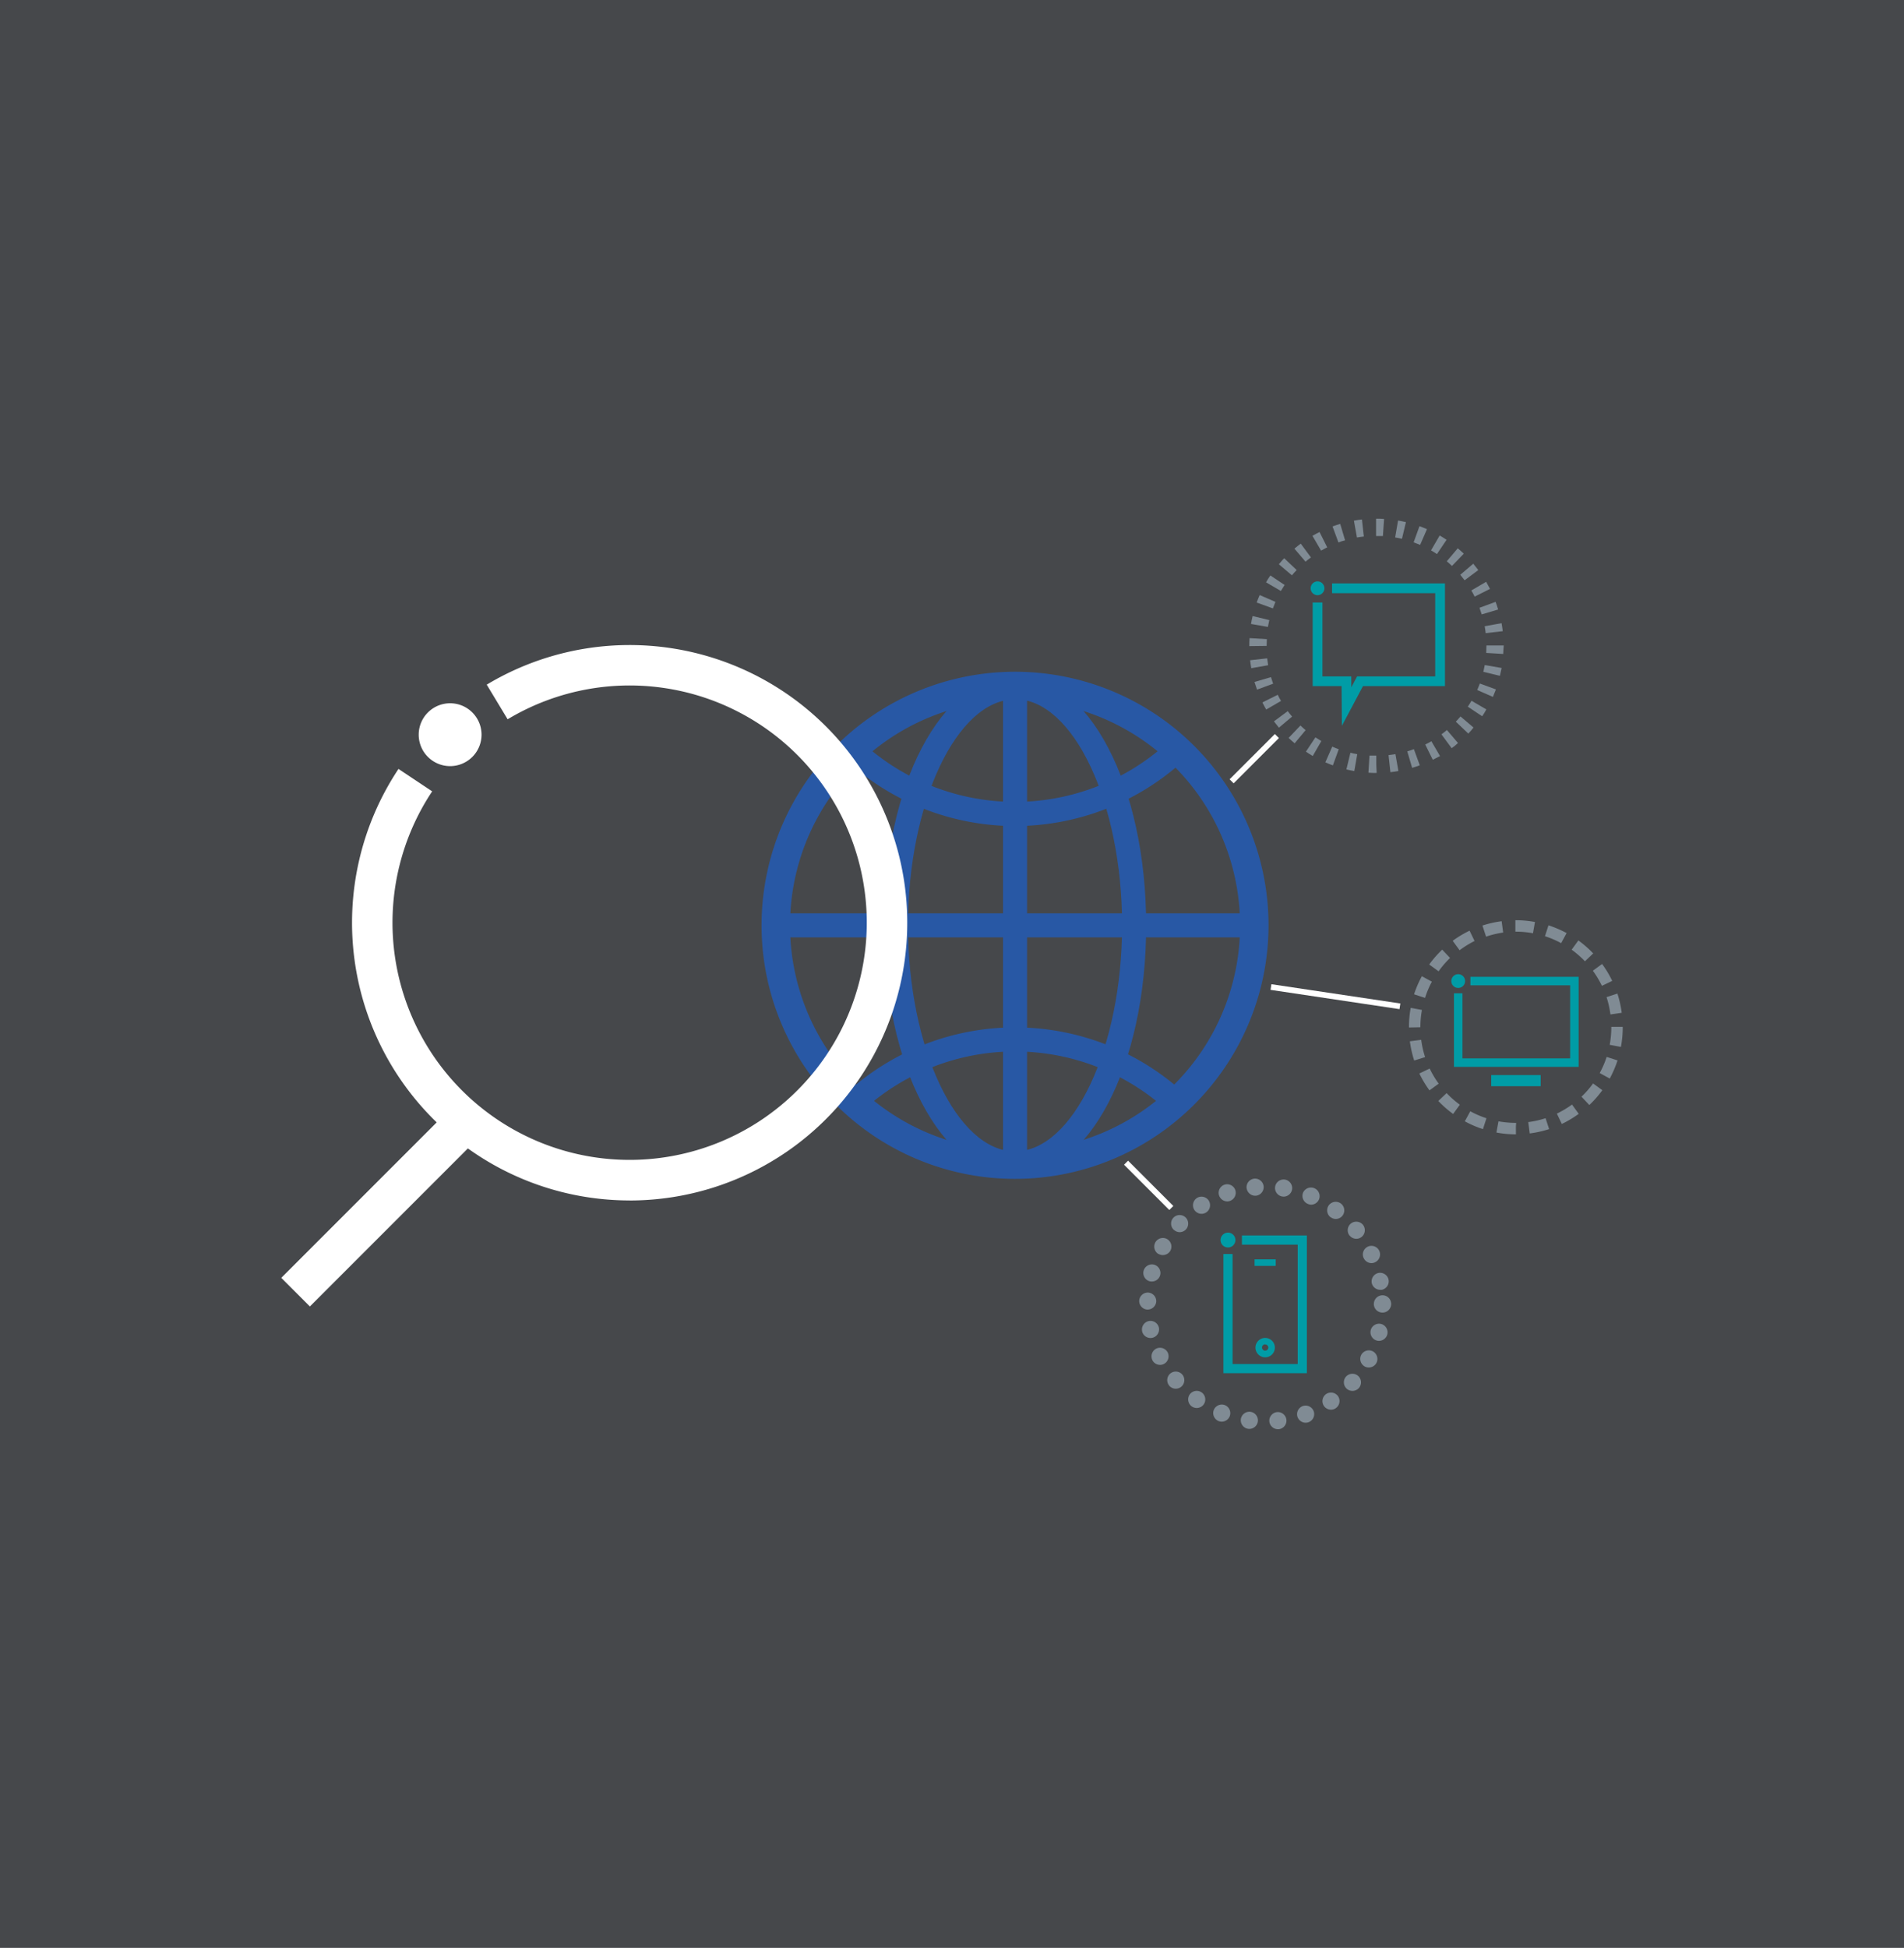 <?xml version="1.0" encoding="UTF-8"?> <svg xmlns="http://www.w3.org/2000/svg" id="Layer_2" data-name="Layer 2" viewBox="0 0 440 450"><rect x="0" y="0" width="440" height="450" fill="#333333" stroke="none"/><defs><style>.cls-1,.cls-4{fill:#808b94;}.cls-1{opacity:0.25;isolation:isolate;}.cls-2{fill:#2858a5;}.cls-3{fill:#009ca6;}.cls-5{fill:#fff;}</style></defs><rect class="cls-1" width="440" height="450"></rect><path class="cls-2" d="M234.57,268.4a2.81,2.81,0,0,1-2.78-2.84V159.16a2.78,2.78,0,1,1,5.56,0v106.4a2.81,2.81,0,0,1-2.78,2.84"></path><path class="cls-2" d="M286.71,216.55H182.42a2.78,2.78,0,1,1,0-5.55H286.71a2.78,2.78,0,1,1,0,5.55"></path><path class="cls-2" d="M234.57,271.59c-17,0-30.3-25.39-30.3-57.82S217.58,156,234.57,156s30.3,25.4,30.3,57.81-13.31,57.82-30.3,57.82m0-110.07c-13.41,0-24.74,23.93-24.74,52.25S221.16,266,234.57,266s24.74-23.93,24.74-52.26S248,161.52,234.57,161.52"></path><path class="cls-2" d="M271.56,258.15l-2.07-1.85a52.24,52.24,0,0,0-69.79-.05l-2.07,1.85L193.92,254l2.07-1.85a57.75,57.75,0,0,1,77.21,0l2.07,1.86Z"></path><path class="cls-2" d="M234.57,272.35a58.58,58.58,0,1,1,58.58-58.57A58.64,58.64,0,0,1,234.57,272.35Zm0-110.55a52,52,0,1,0,52,52A52,52,0,0,0,234.57,161.8Z"></path><path class="cls-2" d="M271.53,170.05l-2.07,1.85a52.27,52.27,0,0,1-69.79,0l-2.06-1.86-3.72,4.14,2.07,1.85a57.74,57.74,0,0,0,77.21,0l2.07-1.86Z"></path><polygon class="cls-3" points="364.81 246.47 336 246.47 336 229.47 337.96 229.47 337.96 244.51 362.85 244.51 362.85 227.63 339.8 227.63 339.8 225.67 364.81 225.67 364.81 246.47"></polygon><path class="cls-3" d="M338.57,226.65a1.59,1.59,0,1,1-1.59-1.59,1.59,1.59,0,0,1,1.59,1.59"></path><rect class="cls-3" x="344.61" y="248.37" width="11.43" height="2.57"></rect><path class="cls-4" d="M350.32,262.06h0a24.34,24.34,0,0,1-4.51-.42l.48-2.59a22.62,22.62,0,0,0,4,.36h.08l-.06.94Zm3.19-.21-.34-2.62a22.08,22.08,0,0,0,4-.9l.82,2.52A24.82,24.82,0,0,1,353.51,261.85Zm-10.81-1a23.52,23.52,0,0,1-4.19-1.8l1.26-2.32a22.08,22.08,0,0,0,3.74,1.61Zm18.22-1.2-1.14-2.38a23,23,0,0,0,3.5-2.09l1.55,2.14A24.16,24.16,0,0,1,360.92,259.66Zm-25.11-2.3a25.08,25.08,0,0,1-3.43-3l1.92-1.82a22.34,22.34,0,0,0,3.06,2.68Zm31.47-2.07-1.81-1.92a21.68,21.68,0,0,0,2.68-3.06l2.14,1.56A24.41,24.41,0,0,1,367.28,255.29Zm-36.94-3.38A25,25,0,0,1,328,248l2.39-1.14a22,22,0,0,0,2.08,3.49ZM372,249.17l-2.32-1.27a22.34,22.34,0,0,0,1.61-3.73l2.51.81A25.43,25.43,0,0,1,372,249.17ZM326.81,245a24.82,24.82,0,0,1-1-4.44l2.62-.34a22.27,22.27,0,0,0,.9,4Zm47.77-3.14-2.59-.48a22.88,22.88,0,0,0,.37-4.06v-.09H375v.07A24.64,24.64,0,0,1,374.58,241.89Zm-48.5-4.5h-.48a25,25,0,0,1,.4-4.52l2.6.48a22.29,22.29,0,0,0-.36,4Zm46.08-3a22.38,22.38,0,0,0-.9-4l2.51-.82a24.84,24.84,0,0,1,1,4.44Zm-42.86-3.83-2.52-.82a24.51,24.51,0,0,1,1.8-4.18l2.32,1.26A21.26,21.26,0,0,0,329.3,230.59Zm40.89-2.78a22.86,22.86,0,0,0-2.09-3.49l2.13-1.56a23.79,23.79,0,0,1,2.34,3.91Zm-37.77-3.38-2.14-1.55a25.08,25.08,0,0,1,3-3.43l1.82,1.92A22.25,22.25,0,0,0,332.42,224.43Zm33.85-2.29a23,23,0,0,0-3.07-2.68l1.55-2.14a25.7,25.7,0,0,1,3.43,3Zm-29-2.6-1.56-2.13a24.13,24.13,0,0,1,3.9-2.34l1.15,2.38A22.38,22.38,0,0,0,337.29,219.54Zm23.5-1.59a21.26,21.26,0,0,0-3.74-1.6l.81-2.52a25.76,25.76,0,0,1,4.19,1.79Zm-17.37-1.56-.82-2.51a24.84,24.84,0,0,1,4.44-1l.35,2.62A21.53,21.53,0,0,0,343.42,216.39Zm10.86-.73a22,22,0,0,0-4-.36h-.07v-2.65h.07a24.59,24.59,0,0,1,4.46.41Z"></path><rect class="cls-5" x="307.96" y="215.19" width="1.32" height="30.13" transform="translate(35.27 501.45) rotate(-81.5)"></rect><path class="cls-4" d="M293.34,328.42a2,2,0,0,1,1.75-2.19h0a2,2,0,0,1,2.19,1.76h0a2,2,0,0,1-1.76,2.19h-.21A2,2,0,0,1,293.34,328.42Zm-4.89,1.67h0a2,2,0,0,1-1.7-2.23h0a2,2,0,0,1,2.23-1.7h0a2,2,0,0,1,1.7,2.23h0a2,2,0,0,1-2,1.72h0Zm11.41-2.71a2,2,0,0,1,1.18-2.54h0a2,2,0,0,1,2.54,1.17h0a2,2,0,0,1-1.17,2.55h0a2.09,2.09,0,0,1-.69.12h0A2,2,0,0,1,299.86,327.38Zm-18.25.92h0a2,2,0,0,1-1.11-2.57h0a2,2,0,0,1,2.57-1.11h0a2,2,0,0,1,1.11,2.57h0a2,2,0,0,1-1.84,1.25h0A2.1,2.1,0,0,1,281.61,328.3Zm24.33-3.5a2,2,0,0,1,.53-2.75h0a2,2,0,0,1,2.75.52h0a2,2,0,0,1-.53,2.75h0a1.92,1.92,0,0,1-1.11.35h0A2,2,0,0,1,305.94,324.8Zm-30.54.11a2,2,0,0,1-.46-2.77h0a2,2,0,0,1,2.77-.45h0a2,2,0,0,1,.46,2.76h0a2,2,0,0,1-1.62.83h0A2,2,0,0,1,275.4,324.91Zm35.81-4.09a2,2,0,0,1-.15-2.8h0a2,2,0,0,1,2.8-.15h0a2,2,0,0,1,.16,2.8h0a2,2,0,0,1-1.48.66h0A2,2,0,0,1,311.21,320.82Zm-41-.69a2,2,0,0,1,.22-2.8h0a2,2,0,0,1,2.79.22h0a2,2,0,0,1-.22,2.8h0a2,2,0,0,1-1.29.47h0A2,2,0,0,1,270.2,320.13Zm45.18-4.44a2,2,0,0,1-.82-2.68h0a2,2,0,0,1,2.68-.82h0a2,2,0,0,1,.83,2.68h0a2,2,0,0,1-1.75,1.05h0A2,2,0,0,1,315.38,315.69Zm-49.08-1.46a2,2,0,0,1,.88-2.66h0a2,2,0,0,1,2.66.89h0a2,2,0,0,1-.89,2.65h0a1.84,1.84,0,0,1-.88.21h0A2,2,0,0,1,266.3,314.23Zm51.89-4.52a2,2,0,0,1-1.44-2.4h0a2,2,0,0,1,2.39-1.45h0a2,2,0,0,1,1.45,2.4h0a2,2,0,0,1-1.92,1.51h0A2,2,0,0,1,318.19,309.71Zm-54.26-2.15h0a2,2,0,0,1,1.51-2.36h0a2,2,0,0,1,2.36,1.5h0a2,2,0,0,1-1.5,2.36h0a2.18,2.18,0,0,1-.43.05h0A2,2,0,0,1,263.93,307.56Zm53.55-6.32h0a2,2,0,0,1,2-2h0a2,2,0,0,1,2,2h0a2,2,0,0,1-2,2h0A2,2,0,0,1,317.48,301.24Zm-52.29,1.31a2,2,0,0,1-1.94-2h0a2,2,0,0,1,2-1.94h0a2,2,0,0,1,1.94,2h0a2,2,0,0,1-2,1.93h-.05ZM317,296.4a2,2,0,0,1,1.57-2.32h0a2,2,0,0,1,2.32,1.56h0a2,2,0,0,1-1.56,2.33h0a2.43,2.43,0,0,1-.38,0h0A2,2,0,0,1,317,296.4ZM265.67,296a2,2,0,0,1-1.39-2.44h0a2,2,0,0,1,2.43-1.39h0a2,2,0,0,1,1.39,2.44h0a2,2,0,0,1-1.91,1.45h0A2.31,2.31,0,0,1,265.67,296Zm49.45-5.37a2,2,0,0,1,1-2.64h0a2,2,0,0,1,2.63,1h0a2,2,0,0,1-1,2.63h0a1.87,1.87,0,0,1-.83.19h0A2,2,0,0,1,315.12,290.6Zm-47.39-.91A2,2,0,0,1,267,287h0a2,2,0,0,1,2.7-.75h0a2,2,0,0,1,.76,2.7h0a2,2,0,0,1-1.73,1h0A2,2,0,0,1,267.73,289.69Zm44.15-4.26h0a2,2,0,0,1,.3-2.79h0a2,2,0,0,1,2.79.29h0a2,2,0,0,1-.3,2.79h0a2,2,0,0,1-1.24.44h0A2,2,0,0,1,311.88,285.43Zm-40.63-1.34a2,2,0,0,1-.09-2.8h0a2,2,0,0,1,2.81-.08h0a2,2,0,0,1,.08,2.8h0a2,2,0,0,1-1.45.62h0A2,2,0,0,1,271.25,284.09Zm36.23-2.91a2,2,0,0,1-.39-2.78h0a2,2,0,0,1,2.78-.39h0a2,2,0,0,1,.39,2.78h0a2,2,0,0,1-1.58.79h0A2,2,0,0,1,307.48,281.18ZM276,279.51a2,2,0,0,1,.59-2.74h0a2,2,0,0,1,2.74.59h0a2,2,0,0,1-.59,2.74h0a2,2,0,0,1-1.07.32h0A2,2,0,0,1,276,279.51Zm26.19-1.4a2,2,0,0,1-1.05-2.6h0a2,2,0,0,1,2.61-1h0a2,2,0,0,1,1.05,2.6h0a2,2,0,0,1-1.83,1.2h0A1.93,1.93,0,0,1,302.2,278.11Zm-20.47-1.91a2,2,0,0,1,1.24-2.51h0a2,2,0,0,1,2.51,1.24h0a2,2,0,0,1-1.24,2.51h0a1.76,1.76,0,0,1-.64.11h0A2,2,0,0,1,281.73,276.2Zm14.6.22a2,2,0,0,1-1.65-2.27h0a2,2,0,0,1,2.27-1.64h0a2,2,0,0,1,1.65,2.27h0a2,2,0,0,1-2,1.67h0Zm-8.25-2a2,2,0,0,1,1.81-2.13h0a2,2,0,0,1,2.14,1.81h0a2,2,0,0,1-1.81,2.14h-.17A2,2,0,0,1,288.08,274.38Z"></path><rect class="cls-5" x="264.79" y="266.44" width="1.32" height="14.79" transform="translate(-115.88 267.91) rotate(-45)"></rect><path class="cls-4" d="M318.06,178.57c-.6,0-1.22,0-1.83-.06l.25-3.95c.52,0,1,0,1.57,0h0v2.05l.09,1.92Zm0-1.92h0v0Zm3.25,1.74-.43-3.94c.53-.06,1.07-.14,1.59-.23l.69,3.9C322.58,178.23,322,178.32,321.34,178.39Zm-8.34-.26c-.62-.1-1.23-.23-1.83-.37l.93-3.86c.52.13,1,.24,1.58.33Zm13.36-.75-1.12-3.8q.78-.22,1.53-.51l1.36,3.73C327.55,177,327,177.21,326.36,177.38Zm-18.31-.56c-.58-.21-1.17-.45-1.74-.7l1.59-3.63c.49.22,1,.42,1.5.6Zm23.08-1.31L329.36,172c.48-.24,1-.49,1.42-.76l2,3.43C332.24,174.94,331.69,175.23,331.13,175.51Zm-27.73-.86c-.54-.31-1.07-.64-1.58-1l2.19-3.3c.44.29.91.58,1.37.85Zm32.09-1.81-2.35-3.19c.43-.32.86-.65,1.26-1l2.56,3C336.49,172.09,336,172.47,335.49,172.84Zm-36.28-1.12c-.47-.4-.94-.81-1.39-1.24l2.73-2.87c.39.37.79.73,1.2,1.07Zm40.12-2.26-2.87-2.74c.37-.39.74-.79,1.08-1.2l3,2.55C340.18,168.54,339.76,169,339.33,169.46Zm-43.75-1.35c-.39-.48-.78-1-1.15-1.46l3.19-2.36c.32.43.65.85,1,1.26Zm46.95-2.65-3.3-2.2c.29-.44.58-.9.85-1.37l3.43,2C343.2,164.42,342.87,165,342.53,165.46Zm-49.89-1.54c-.31-.53-.61-1.09-.88-1.64l3.55-1.77c.23.48.49,1,.76,1.42ZM345,161l-3.63-1.59c.22-.49.42-1,.6-1.5l3.73,1.36C345.47,159.82,345.23,160.4,345,161Zm-54.51-1.68c-.21-.58-.41-1.18-.59-1.77l3.81-1.12c.15.51.32,1,.5,1.52Zm56.15-3.18-3.85-.93c.12-.52.23-1.05.33-1.57l3.9.68C346.89,154.9,346.77,155.51,346.62,156.11Zm-57.48-1.77c-.11-.6-.2-1.22-.27-1.84l3.94-.44c.06.53.14,1.07.23,1.59Zm58.24-3.29-3.95-.24c0-.54.05-1.08.05-1.62v-.1h4v.07C347.44,149.81,347.42,150.43,347.38,151.05Zm-58.69-1.81v-.05c0-.59,0-1.2.05-1.8l4,.24c0,.52-.05,1-.05,1.56Zm54.62-3c-.06-.54-.14-1.07-.23-1.6l3.9-.7c.11.61.2,1.23.27,1.85ZM293,144.83l-3.9-.68c.1-.61.23-1.23.37-1.83l3.86.93C293.23,143.77,293.12,144.3,293,144.83Zm49.41-2.89q-.23-.76-.51-1.53l3.72-1.37c.22.58.41,1.18.59,1.77Zm-48.27-1.39-3.73-1.35c.21-.58.44-1.17.69-1.73l3.64,1.58C294.54,139.54,294.34,140.05,294.16,140.55Zm46.64-2.72c-.24-.48-.5-1-.77-1.42l3.43-2c.31.54.61,1.09.89,1.64ZM296,136.53l-3.43-2c.31-.54.64-1.07,1-1.58l3.3,2.19C296.58,135.6,296.29,136.06,296,136.53Zm42.46-2.47c-.32-.43-.65-.85-1-1.27l3-2.56c.4.48.79,1,1.16,1.47Zm-39.92-1.16-3-2.54c.4-.48.81-1,1.24-1.39l2.87,2.73C299.27,132.08,298.9,132.49,298.56,132.9Zm37-2.15c-.39-.37-.79-.74-1.2-1.08l2.54-3c.47.39.94.81,1.39,1.24Zm-33.85-1-2.56-3c.47-.4,1-.79,1.46-1.16l2.36,3.19C302.52,129.08,302.09,129.42,301.69,129.76ZM332.07,128c-.44-.3-.9-.58-1.37-.85l2-3.44c.54.31,1.07.64,1.59,1Zm-26.77-.78-2-3.43c.53-.31,1.08-.6,1.64-.88l1.77,3.54C306.24,126.68,305.77,126.94,305.3,127.21Zm22.88-1.34c-.49-.21-1-.41-1.5-.59l1.35-3.73c.58.21,1.16.44,1.73.69Zm-18.87-.54-1.37-3.72c.58-.22,1.18-.41,1.77-.59l1.13,3.8Q310.06,125,309.31,125.33Zm14.67-.86c-.51-.12-1-.23-1.57-.32l.67-3.91c.61.11,1.23.23,1.82.38Zm-10.4-.3-.7-3.9c.61-.11,1.23-.2,1.85-.27l.44,3.94C314.64,124,314.1,124.08,313.58,124.17Zm6-.35c-.51,0-1,0-1.54,0H318v-4h.06c.61,0,1.2,0,1.79.06Z"></path><polygon class="cls-3" points="310.1 167.68 310.03 158.51 303.35 158.51 303.35 139.19 305.6 139.19 305.6 156.26 312.27 156.26 312.28 158.77 313.62 156.26 331.67 156.26 331.67 137.03 307.83 137.03 307.83 134.78 333.92 134.78 333.92 158.51 314.97 158.51 310.1 167.68"></polygon><rect class="cls-5" x="282.45" y="174.61" width="14.79" height="1.32" transform="translate(-39.04 256.29) rotate(-45)"></rect><path class="cls-5" d="M145.52,277.33a64.16,64.16,0,0,1-53.43-99.69l7.78,5.18a54.8,54.8,0,1,0,17.44-16.65l-4.83-8a64.16,64.16,0,1,1,33,119.17"></path><rect class="cls-5" x="60.09" y="274.02" width="56.09" height="9.35" transform="translate(-171.25 143.94) rotate(-45)"></rect><path class="cls-5" d="M111.28,169.73a7.26,7.26,0,1,1-7.26-7.26,7.26,7.26,0,0,1,7.26,7.26"></path><path class="cls-3" d="M306.06,135.91a1.59,1.59,0,1,1-1.59-1.59,1.59,1.59,0,0,1,1.59,1.59"></path><path class="cls-3" d="M292.37,313.57a2.24,2.24,0,1,1,2.24-2.24A2.24,2.24,0,0,1,292.37,313.57Zm0-3a.73.73,0,1,0,.73.73A.73.73,0,0,0,292.37,310.6Z"></path><rect class="cls-3" x="289.92" y="290.94" width="4.89" height="1.51"></rect><polygon class="cls-3" points="302.01 317.24 282.72 317.24 282.72 289.7 284.84 289.7 284.84 315.12 299.89 315.12 299.89 287.54 287 287.54 287 285.42 302.01 285.42 302.01 317.24"></polygon><circle class="cls-3" cx="283.78" cy="286.48" r="1.72"></circle></svg> 
